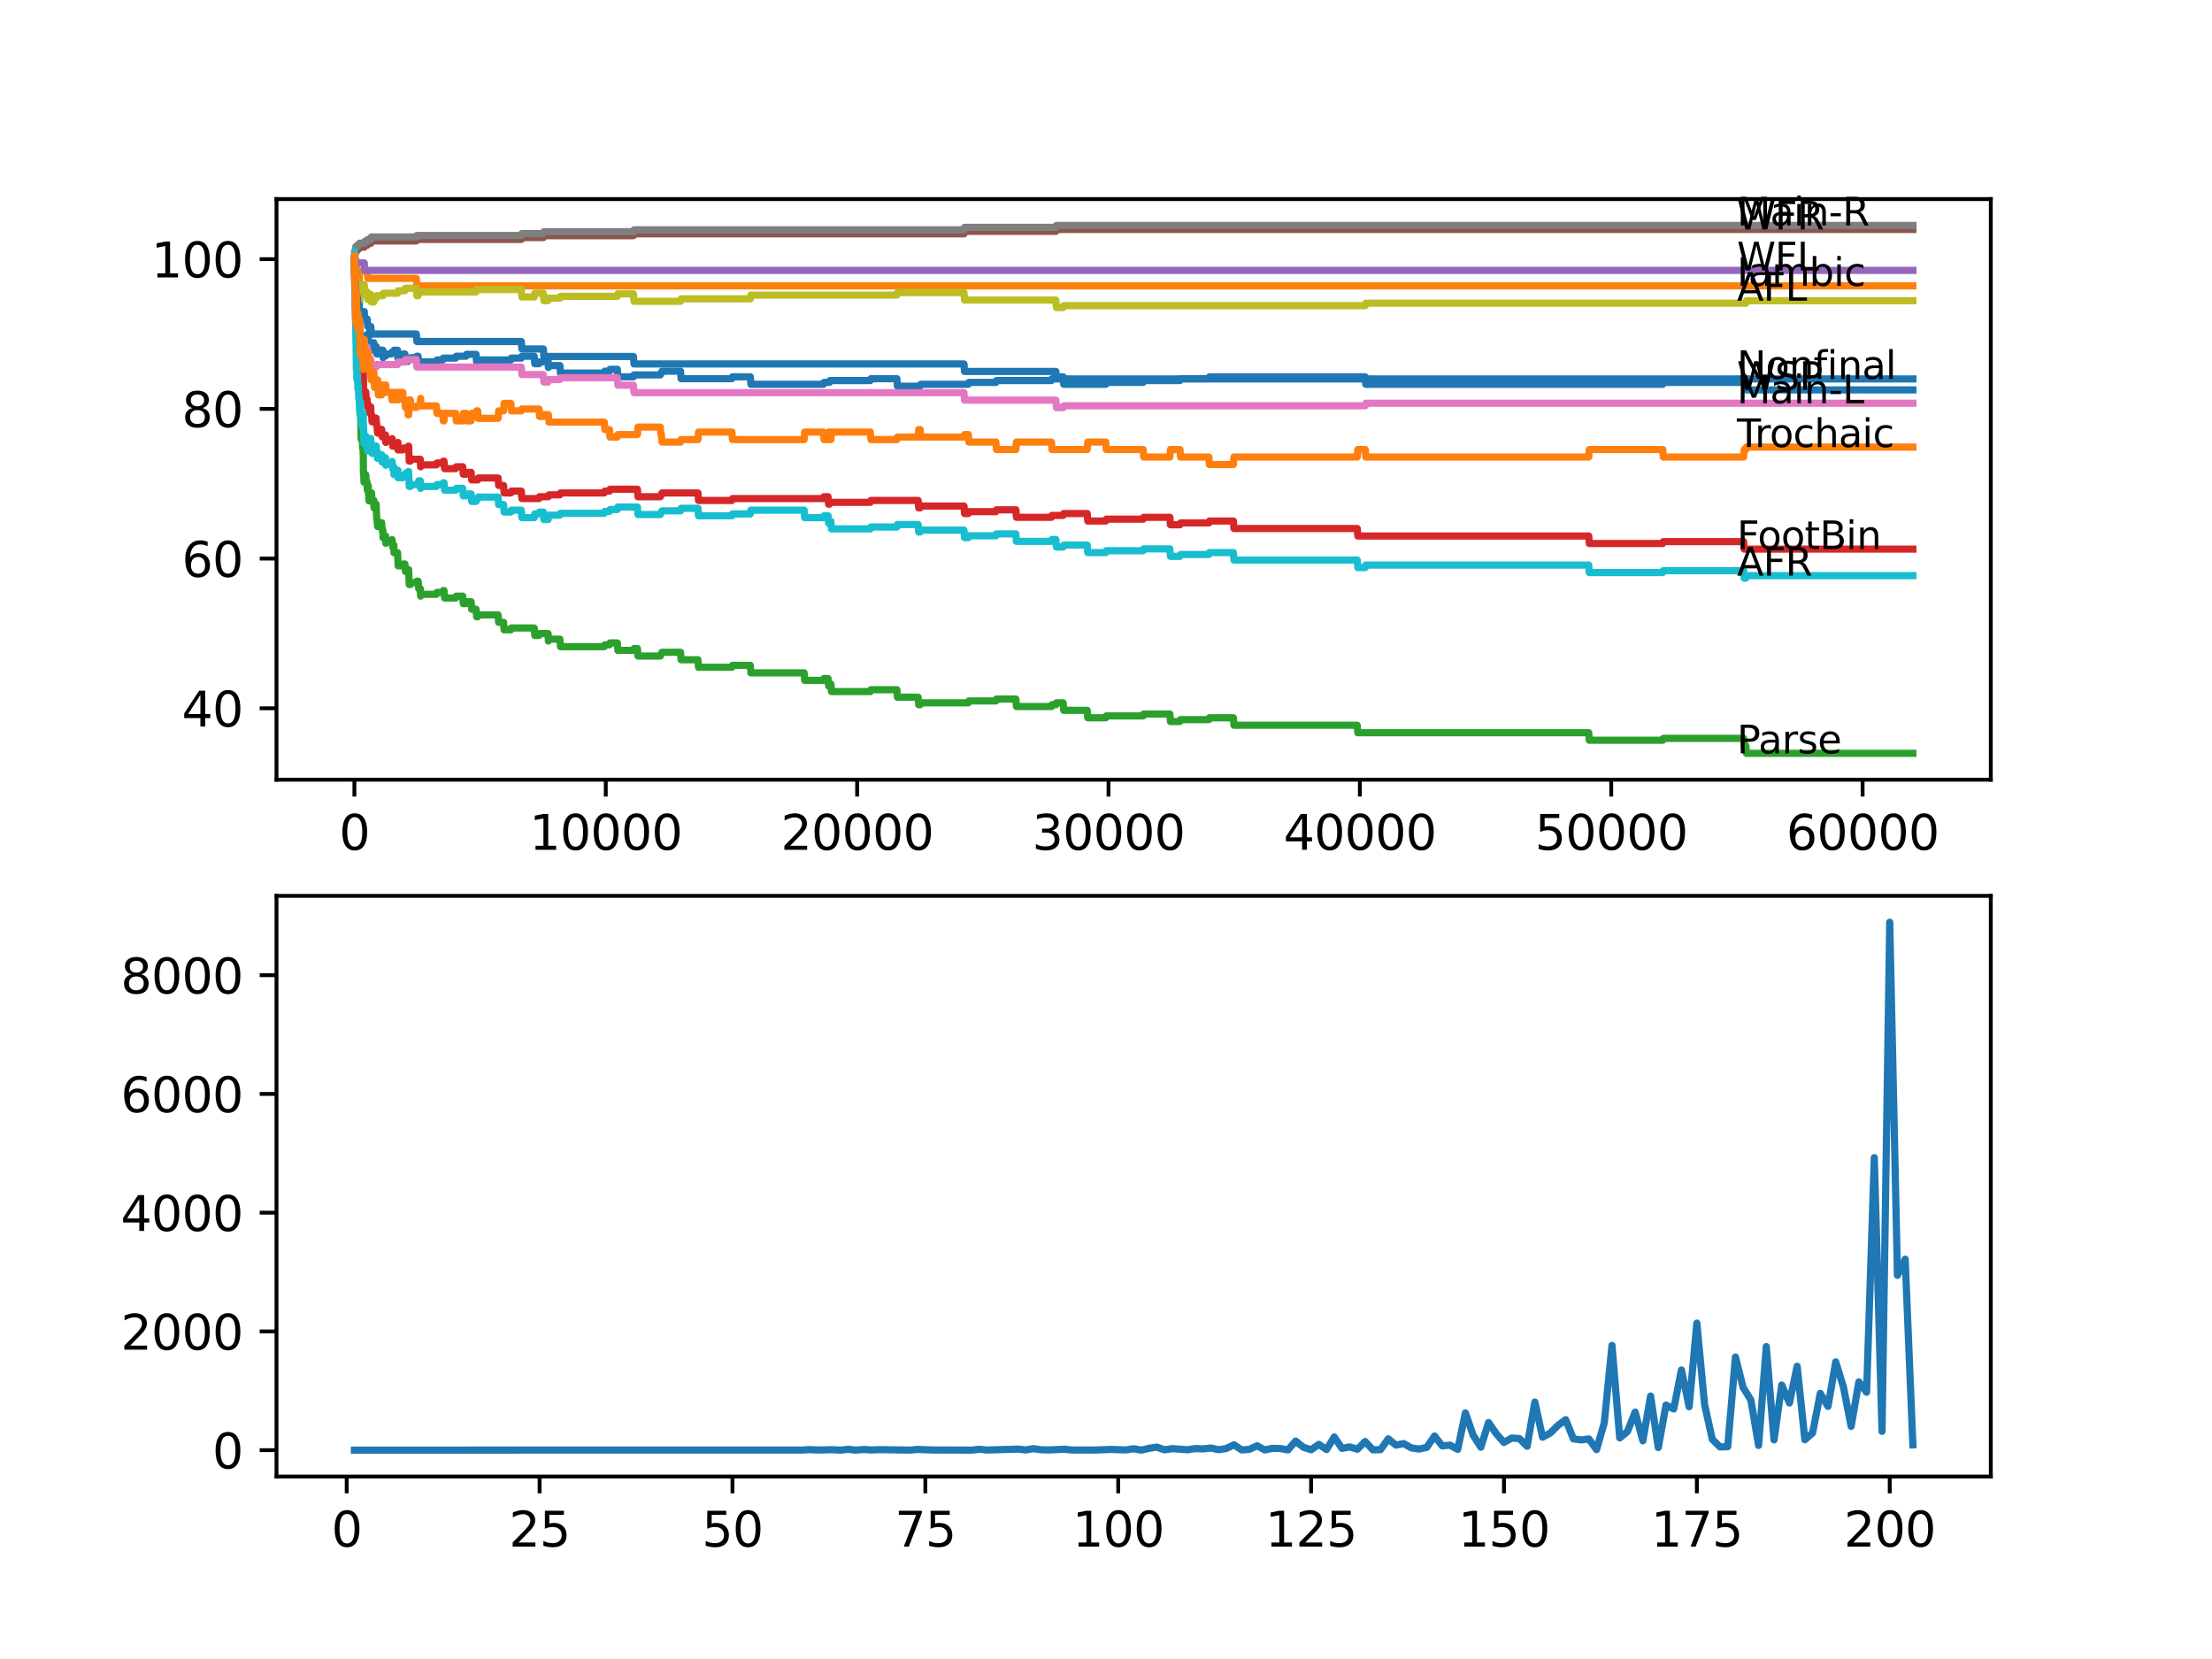 <?xml version="1.0" encoding="utf-8" standalone="no"?>
<!DOCTYPE svg PUBLIC "-//W3C//DTD SVG 1.1//EN"
  "http://www.w3.org/Graphics/SVG/1.1/DTD/svg11.dtd">
<svg xmlns:xlink="http://www.w3.org/1999/xlink" width="460.8pt" height="345.6pt" viewBox="0 0 460.8 345.6" xmlns="http://www.w3.org/2000/svg" version="1.1">
 <defs>
  <style type="text/css">*{stroke-linejoin: round; stroke-linecap: butt}</style>
 </defs>
 <g id="figure_1">
  <g id="patch_1">
   <path d="M 0 345.6 
L 460.8 345.6 
L 460.8 0 
L 0 0 
z
" style="fill: #ffffff"/>
  </g>
  <g id="axes_1">
   <g id="patch_2">
    <path d="M 57.6 162.432 
L 414.72 162.432 
L 414.72 41.472 
L 57.6 41.472 
z
" style="fill: #ffffff"/>
   </g>
   <g id="matplotlib.axis_1">
    <g id="xtick_1">
     <g id="line2d_1">
      <defs>
       <path id="m8de45ed4ed" d="M 0 0 
L 0 3.5 
" style="stroke: #000000; stroke-width: 0.8"/>
      </defs>
      <g>
       <use xlink:href="#m8de45ed4ed" x="73.827" y="162.432" style="stroke: #000000; stroke-width: 0.8"/>
      </g>
     </g>
     <g id="text_1">
      <!-- 0 -->
      <g transform="translate(70.646 177.03)scale(0.1 -0.1)">
       <defs>
        <path id="DejaVuSans-30" d="M 2034 4250 
Q 1547 4250 1301 3770 
Q 1056 3291 1056 2328 
Q 1056 1369 1301 889 
Q 1547 409 2034 409 
Q 2525 409 2770 889 
Q 3016 1369 3016 2328 
Q 3016 3291 2770 3770 
Q 2525 4250 2034 4250 
z
M 2034 4750 
Q 2819 4750 3233 4129 
Q 3647 3509 3647 2328 
Q 3647 1150 3233 529 
Q 2819 -91 2034 -91 
Q 1250 -91 836 529 
Q 422 1150 422 2328 
Q 422 3509 836 4129 
Q 1250 4750 2034 4750 
z
" transform="scale(0.016)"/>
       </defs>
       <use xlink:href="#DejaVuSans-30"/>
      </g>
     </g>
    </g>
    <g id="xtick_2">
     <g id="line2d_2">
      <g>
       <use xlink:href="#m8de45ed4ed" x="126.192" y="162.432" style="stroke: #000000; stroke-width: 0.8"/>
      </g>
     </g>
     <g id="text_2">
      <!-- 10000 -->
      <g transform="translate(110.286 177.03)scale(0.1 -0.1)">
       <defs>
        <path id="DejaVuSans-31" d="M 794 531 
L 1825 531 
L 1825 4091 
L 703 3866 
L 703 4441 
L 1819 4666 
L 2450 4666 
L 2450 531 
L 3481 531 
L 3481 0 
L 794 0 
L 794 531 
z
" transform="scale(0.016)"/>
       </defs>
       <use xlink:href="#DejaVuSans-31"/>
       <use xlink:href="#DejaVuSans-30" x="63.623"/>
       <use xlink:href="#DejaVuSans-30" x="127.246"/>
       <use xlink:href="#DejaVuSans-30" x="190.869"/>
       <use xlink:href="#DejaVuSans-30" x="254.492"/>
      </g>
     </g>
    </g>
    <g id="xtick_3">
     <g id="line2d_3">
      <g>
       <use xlink:href="#m8de45ed4ed" x="178.556" y="162.432" style="stroke: #000000; stroke-width: 0.8"/>
      </g>
     </g>
     <g id="text_3">
      <!-- 20000 -->
      <g transform="translate(162.65 177.03)scale(0.1 -0.1)">
       <defs>
        <path id="DejaVuSans-32" d="M 1228 531 
L 3431 531 
L 3431 0 
L 469 0 
L 469 531 
Q 828 903 1448 1529 
Q 2069 2156 2228 2338 
Q 2531 2678 2651 2914 
Q 2772 3150 2772 3378 
Q 2772 3750 2511 3984 
Q 2250 4219 1831 4219 
Q 1534 4219 1204 4116 
Q 875 4013 500 3803 
L 500 4441 
Q 881 4594 1212 4672 
Q 1544 4750 1819 4750 
Q 2544 4750 2975 4387 
Q 3406 4025 3406 3419 
Q 3406 3131 3298 2873 
Q 3191 2616 2906 2266 
Q 2828 2175 2409 1742 
Q 1991 1309 1228 531 
z
" transform="scale(0.016)"/>
       </defs>
       <use xlink:href="#DejaVuSans-32"/>
       <use xlink:href="#DejaVuSans-30" x="63.623"/>
       <use xlink:href="#DejaVuSans-30" x="127.246"/>
       <use xlink:href="#DejaVuSans-30" x="190.869"/>
       <use xlink:href="#DejaVuSans-30" x="254.492"/>
      </g>
     </g>
    </g>
    <g id="xtick_4">
     <g id="line2d_4">
      <g>
       <use xlink:href="#m8de45ed4ed" x="230.921" y="162.432" style="stroke: #000000; stroke-width: 0.8"/>
      </g>
     </g>
     <g id="text_4">
      <!-- 30000 -->
      <g transform="translate(215.015 177.03)scale(0.1 -0.1)">
       <defs>
        <path id="DejaVuSans-33" d="M 2597 2516 
Q 3050 2419 3304 2112 
Q 3559 1806 3559 1356 
Q 3559 666 3084 287 
Q 2609 -91 1734 -91 
Q 1441 -91 1130 -33 
Q 819 25 488 141 
L 488 750 
Q 750 597 1062 519 
Q 1375 441 1716 441 
Q 2309 441 2620 675 
Q 2931 909 2931 1356 
Q 2931 1769 2642 2001 
Q 2353 2234 1838 2234 
L 1294 2234 
L 1294 2753 
L 1863 2753 
Q 2328 2753 2575 2939 
Q 2822 3125 2822 3475 
Q 2822 3834 2567 4026 
Q 2313 4219 1838 4219 
Q 1578 4219 1281 4162 
Q 984 4106 628 3988 
L 628 4550 
Q 988 4650 1302 4700 
Q 1616 4750 1894 4750 
Q 2613 4750 3031 4423 
Q 3450 4097 3450 3541 
Q 3450 3153 3228 2886 
Q 3006 2619 2597 2516 
z
" transform="scale(0.016)"/>
       </defs>
       <use xlink:href="#DejaVuSans-33"/>
       <use xlink:href="#DejaVuSans-30" x="63.623"/>
       <use xlink:href="#DejaVuSans-30" x="127.246"/>
       <use xlink:href="#DejaVuSans-30" x="190.869"/>
       <use xlink:href="#DejaVuSans-30" x="254.492"/>
      </g>
     </g>
    </g>
    <g id="xtick_5">
     <g id="line2d_5">
      <g>
       <use xlink:href="#m8de45ed4ed" x="283.285" y="162.432" style="stroke: #000000; stroke-width: 0.8"/>
      </g>
     </g>
     <g id="text_5">
      <!-- 40000 -->
      <g transform="translate(267.379 177.03)scale(0.1 -0.1)">
       <defs>
        <path id="DejaVuSans-34" d="M 2419 4116 
L 825 1625 
L 2419 1625 
L 2419 4116 
z
M 2253 4666 
L 3047 4666 
L 3047 1625 
L 3713 1625 
L 3713 1100 
L 3047 1100 
L 3047 0 
L 2419 0 
L 2419 1100 
L 313 1100 
L 313 1709 
L 2253 4666 
z
" transform="scale(0.016)"/>
       </defs>
       <use xlink:href="#DejaVuSans-34"/>
       <use xlink:href="#DejaVuSans-30" x="63.623"/>
       <use xlink:href="#DejaVuSans-30" x="127.246"/>
       <use xlink:href="#DejaVuSans-30" x="190.869"/>
       <use xlink:href="#DejaVuSans-30" x="254.492"/>
      </g>
     </g>
    </g>
    <g id="xtick_6">
     <g id="line2d_6">
      <g>
       <use xlink:href="#m8de45ed4ed" x="335.65" y="162.432" style="stroke: #000000; stroke-width: 0.8"/>
      </g>
     </g>
     <g id="text_6">
      <!-- 50000 -->
      <g transform="translate(319.744 177.03)scale(0.1 -0.1)">
       <defs>
        <path id="DejaVuSans-35" d="M 691 4666 
L 3169 4666 
L 3169 4134 
L 1269 4134 
L 1269 2991 
Q 1406 3038 1543 3061 
Q 1681 3084 1819 3084 
Q 2600 3084 3056 2656 
Q 3513 2228 3513 1497 
Q 3513 744 3044 326 
Q 2575 -91 1722 -91 
Q 1428 -91 1123 -41 
Q 819 9 494 109 
L 494 744 
Q 775 591 1075 516 
Q 1375 441 1709 441 
Q 2250 441 2565 725 
Q 2881 1009 2881 1497 
Q 2881 1984 2565 2268 
Q 2250 2553 1709 2553 
Q 1456 2553 1204 2497 
Q 953 2441 691 2322 
L 691 4666 
z
" transform="scale(0.016)"/>
       </defs>
       <use xlink:href="#DejaVuSans-35"/>
       <use xlink:href="#DejaVuSans-30" x="63.623"/>
       <use xlink:href="#DejaVuSans-30" x="127.246"/>
       <use xlink:href="#DejaVuSans-30" x="190.869"/>
       <use xlink:href="#DejaVuSans-30" x="254.492"/>
      </g>
     </g>
    </g>
    <g id="xtick_7">
     <g id="line2d_7">
      <g>
       <use xlink:href="#m8de45ed4ed" x="388.014" y="162.432" style="stroke: #000000; stroke-width: 0.8"/>
      </g>
     </g>
     <g id="text_7">
      <!-- 60000 -->
      <g transform="translate(372.108 177.03)scale(0.1 -0.1)">
       <defs>
        <path id="DejaVuSans-36" d="M 2113 2584 
Q 1688 2584 1439 2293 
Q 1191 2003 1191 1497 
Q 1191 994 1439 701 
Q 1688 409 2113 409 
Q 2538 409 2786 701 
Q 3034 994 3034 1497 
Q 3034 2003 2786 2293 
Q 2538 2584 2113 2584 
z
M 3366 4563 
L 3366 3988 
Q 3128 4100 2886 4159 
Q 2644 4219 2406 4219 
Q 1781 4219 1451 3797 
Q 1122 3375 1075 2522 
Q 1259 2794 1537 2939 
Q 1816 3084 2150 3084 
Q 2853 3084 3261 2657 
Q 3669 2231 3669 1497 
Q 3669 778 3244 343 
Q 2819 -91 2113 -91 
Q 1303 -91 875 529 
Q 447 1150 447 2328 
Q 447 3434 972 4092 
Q 1497 4750 2381 4750 
Q 2619 4750 2861 4703 
Q 3103 4656 3366 4563 
z
" transform="scale(0.016)"/>
       </defs>
       <use xlink:href="#DejaVuSans-36"/>
       <use xlink:href="#DejaVuSans-30" x="63.623"/>
       <use xlink:href="#DejaVuSans-30" x="127.246"/>
       <use xlink:href="#DejaVuSans-30" x="190.869"/>
       <use xlink:href="#DejaVuSans-30" x="254.492"/>
      </g>
     </g>
    </g>
   </g>
   <g id="matplotlib.axis_2">
    <g id="ytick_1">
     <g id="line2d_8">
      <defs>
       <path id="mc0132601f6" d="M 0 0 
L -3.5 0 
" style="stroke: #000000; stroke-width: 0.8"/>
      </defs>
      <g>
       <use xlink:href="#mc0132601f6" x="57.6" y="147.551" style="stroke: #000000; stroke-width: 0.8"/>
      </g>
     </g>
     <g id="text_8">
      <!-- 40 -->
      <g transform="translate(37.875 151.351)scale(0.1 -0.1)">
       <use xlink:href="#DejaVuSans-34"/>
       <use xlink:href="#DejaVuSans-30" x="63.623"/>
      </g>
     </g>
    </g>
    <g id="ytick_2">
     <g id="line2d_9">
      <g>
       <use xlink:href="#mc0132601f6" x="57.6" y="116.363" style="stroke: #000000; stroke-width: 0.8"/>
      </g>
     </g>
     <g id="text_9">
      <!-- 60 -->
      <g transform="translate(37.875 120.163)scale(0.1 -0.1)">
       <use xlink:href="#DejaVuSans-36"/>
       <use xlink:href="#DejaVuSans-30" x="63.623"/>
      </g>
     </g>
    </g>
    <g id="ytick_3">
     <g id="line2d_10">
      <g>
       <use xlink:href="#mc0132601f6" x="57.6" y="85.175" style="stroke: #000000; stroke-width: 0.8"/>
      </g>
     </g>
     <g id="text_10">
      <!-- 80 -->
      <g transform="translate(37.875 88.975)scale(0.1 -0.1)">
       <defs>
        <path id="DejaVuSans-38" d="M 2034 2216 
Q 1584 2216 1326 1975 
Q 1069 1734 1069 1313 
Q 1069 891 1326 650 
Q 1584 409 2034 409 
Q 2484 409 2743 651 
Q 3003 894 3003 1313 
Q 3003 1734 2745 1975 
Q 2488 2216 2034 2216 
z
M 1403 2484 
Q 997 2584 770 2862 
Q 544 3141 544 3541 
Q 544 4100 942 4425 
Q 1341 4750 2034 4750 
Q 2731 4750 3128 4425 
Q 3525 4100 3525 3541 
Q 3525 3141 3298 2862 
Q 3072 2584 2669 2484 
Q 3125 2378 3379 2068 
Q 3634 1759 3634 1313 
Q 3634 634 3220 271 
Q 2806 -91 2034 -91 
Q 1263 -91 848 271 
Q 434 634 434 1313 
Q 434 1759 690 2068 
Q 947 2378 1403 2484 
z
M 1172 3481 
Q 1172 3119 1398 2916 
Q 1625 2713 2034 2713 
Q 2441 2713 2670 2916 
Q 2900 3119 2900 3481 
Q 2900 3844 2670 4047 
Q 2441 4250 2034 4250 
Q 1625 4250 1398 4047 
Q 1172 3844 1172 3481 
z
" transform="scale(0.016)"/>
       </defs>
       <use xlink:href="#DejaVuSans-38"/>
       <use xlink:href="#DejaVuSans-30" x="63.623"/>
      </g>
     </g>
    </g>
    <g id="ytick_4">
     <g id="line2d_11">
      <g>
       <use xlink:href="#mc0132601f6" x="57.6" y="53.987" style="stroke: #000000; stroke-width: 0.8"/>
      </g>
     </g>
     <g id="text_11">
      <!-- 100 -->
      <g transform="translate(31.512 57.787)scale(0.1 -0.1)">
       <use xlink:href="#DejaVuSans-31"/>
       <use xlink:href="#DejaVuSans-30" x="63.623"/>
       <use xlink:href="#DejaVuSans-30" x="127.246"/>
      </g>
     </g>
    </g>
   </g>
   <g id="line2d_12">
    <path d="M 73.833 53.987 
L 73.838 53.987 
L 73.843 53.598 
L 73.875 57.964 
L 73.906 56.015 
L 74 63.032 
L 74.037 61.94 
L 74.042 61.94 
L 74.168 67.528 
L 74.241 67.528 
L 74.325 66.359 
L 74.33 67.918 
L 74.351 67.606 
L 74.356 67.606 
L 74.466 66.905 
L 74.571 68.464 
L 74.576 68.074 
L 74.697 67.294 
L 74.739 67.294 
L 74.859 66.593 
L 74.927 66.593 
L 75.027 70.621 
L 75.048 69.841 
L 75.11 69.841 
L 75.168 71.401 
L 75.22 71.011 
L 75.288 71.011 
L 75.409 70.231 
L 75.482 70.231 
L 75.503 69.841 
L 75.508 71.401 
L 75.582 71.011 
L 75.65 71.011 
L 75.665 72.57 
L 75.76 72.18 
L 75.833 72.18 
L 75.959 71.011 
L 76.022 71.011 
L 76.142 70.231 
L 76.498 70.231 
L 76.613 69.841 
L 76.634 69.841 
L 76.723 69.452 
L 76.728 71.011 
L 76.76 71.011 
L 76.875 72.57 
L 76.901 72.57 
L 77.022 71.791 
L 77.205 71.791 
L 77.32 71.401 
L 77.87 71.401 
L 77.891 72.96 
L 77.98 72.18 
L 78.373 72.18 
L 78.488 73.74 
L 78.682 73.74 
L 78.802 72.96 
L 79.76 72.96 
L 79.797 74.52 
L 79.87 74.13 
L 80.368 74.13 
L 80.483 73.74 
L 81.53 73.74 
L 81.646 73.35 
L 81.975 73.35 
L 82.091 72.96 
L 82.824 72.96 
L 82.855 74.52 
L 82.934 74.13 
L 83.902 74.13 
L 84.018 73.74 
L 84.348 73.74 
L 84.463 75.299 
L 84.929 75.299 
L 85.044 74.909 
L 85.479 74.909 
L 85.594 74.52 
L 86.73 74.52 
L 86.845 74.208 
L 87.107 74.208 
L 87.222 75.767 
L 87.62 75.767 
L 87.735 75.377 
L 90.909 75.377 
L 91.024 74.987 
L 92.234 74.987 
L 92.349 74.598 
L 94.936 74.598 
L 95.051 74.208 
L 97.072 74.208 
L 97.187 73.818 
L 99.167 73.818 
L 99.282 75.377 
L 99.512 75.377 
L 99.627 74.987 
L 106.414 74.987 
L 106.529 74.598 
L 108.598 74.598 
L 108.713 74.208 
L 111.289 74.208 
L 111.404 75.767 
L 112.284 75.767 
L 112.399 75.377 
L 113.19 75.377 
L 113.305 74.987 
L 114.18 74.987 
L 114.232 76.547 
L 114.29 76.157 
L 116.641 76.157 
L 116.756 77.716 
L 125.878 77.716 
L 125.993 77.326 
L 126.962 77.326 
L 127.077 76.937 
L 128.601 76.937 
L 128.716 78.496 
L 131.957 78.496 
L 132.073 78.106 
L 137.555 78.106 
L 137.67 77.716 
L 137.785 77.716 
L 137.901 77.326 
L 141.765 77.326 
L 141.88 78.886 
L 152.474 78.886 
L 152.589 78.496 
L 156.307 78.496 
L 156.422 80.055 
L 171.54 80.055 
L 171.655 79.666 
L 172.786 79.666 
L 172.901 79.276 
L 181.311 79.276 
L 181.426 78.886 
L 186.835 78.886 
L 186.95 80.445 
L 191.684 80.445 
L 191.799 80.055 
L 201.722 80.055 
L 201.838 79.666 
L 207.467 79.666 
L 207.582 79.276 
L 219.034 79.276 
L 219.149 78.886 
L 219.956 78.886 
L 220.071 78.496 
L 221.474 78.496 
L 221.59 80.055 
L 230.35 80.055 
L 230.465 79.666 
L 238.137 79.666 
L 238.252 79.276 
L 245.808 79.276 
L 245.923 78.886 
L 251.83 78.886 
L 251.945 78.496 
L 284.401 78.496 
L 284.516 80.055 
L 346.385 80.055 
L 346.5 79.666 
L 363.702 79.666 
L 363.817 81.225 
L 398.487 81.225 
L 398.487 81.225 
" clip-path="url(#p915f9688a8)" style="fill: none; stroke: #1f77b4; stroke-width: 1.5; stroke-linecap: square"/>
   </g>
   <g id="line2d_13">
    <path d="M 73.833 53.987 
L 73.854 53.987 
L 73.979 61.732 
L 73.985 60.173 
L 73.995 60.173 
L 74 58.614 
L 74.063 61.732 
L 74.105 60.173 
L 74.115 60.173 
L 74.136 63.292 
L 74.22 60.953 
L 74.335 58.614 
L 74.341 58.614 
L 74.414 57.99 
L 74.419 59.549 
L 74.435 59.549 
L 74.466 59.549 
L 74.582 57.99 
L 74.786 57.99 
L 74.833 59.549 
L 74.864 56.431 
L 74.89 56.431 
L 76.498 56.431 
L 76.613 57.99 
L 86.73 57.99 
L 86.845 59.549 
L 398.487 59.549 
L 398.487 59.549 
" clip-path="url(#p915f9688a8)" style="fill: none; stroke: #ff7f0e; stroke-width: 1.5; stroke-linecap: square"/>
   </g>
   <g id="line2d_14">
    <path d="M 73.833 53.987 
L 73.838 53.987 
L 73.843 53.598 
L 73.875 57.132 
L 73.901 55.963 
L 74 63.63 
L 74.032 63.318 
L 74.042 63.318 
L 74.126 67.606 
L 74.163 67.346 
L 74.178 67.346 
L 74.283 72.025 
L 74.299 71.635 
L 74.32 71.635 
L 74.341 76.313 
L 74.44 74.909 
L 74.482 74.909 
L 74.571 78.028 
L 74.597 77.249 
L 74.65 77.249 
L 74.739 79.977 
L 74.765 79.588 
L 74.786 79.588 
L 74.812 79.276 
L 74.817 80.835 
L 74.854 80.835 
L 74.953 83.954 
L 74.969 83.564 
L 74.98 83.564 
L 75.027 86.423 
L 75.095 85.643 
L 75.11 85.643 
L 75.236 91.491 
L 75.288 91.491 
L 75.409 90.711 
L 75.446 90.711 
L 75.561 93.44 
L 75.566 93.44 
L 75.65 93.05 
L 75.655 94.61 
L 75.66 94.61 
L 75.665 94.61 
L 75.671 94.22 
L 75.713 98.898 
L 75.718 98.898 
L 75.765 98.898 
L 75.833 100.458 
L 75.875 100.068 
L 75.896 100.068 
L 76.011 99.678 
L 76.022 99.678 
L 76.142 98.898 
L 76.194 98.898 
L 76.31 100.458 
L 76.467 100.458 
L 76.498 102.017 
L 76.577 101.627 
L 76.634 101.627 
L 76.723 101.237 
L 76.728 102.797 
L 76.76 102.797 
L 76.875 104.356 
L 76.901 104.356 
L 77.022 103.576 
L 77.205 103.576 
L 77.325 102.667 
L 77.394 102.667 
L 77.509 104.226 
L 77.87 104.226 
L 77.891 105.786 
L 77.98 105.006 
L 78.352 105.006 
L 78.472 108.125 
L 78.535 108.125 
L 78.65 109.684 
L 78.682 109.684 
L 78.802 108.904 
L 79.504 108.904 
L 79.619 110.464 
L 79.76 110.464 
L 79.797 112.023 
L 79.87 111.633 
L 80.31 111.633 
L 80.368 113.193 
L 80.42 112.803 
L 81.53 112.803 
L 81.646 112.413 
L 81.687 112.413 
L 81.803 113.972 
L 81.975 113.972 
L 82.059 113.583 
L 82.064 115.142 
L 82.07 115.142 
L 82.824 115.142 
L 82.939 117.871 
L 83.902 117.871 
L 84.018 117.481 
L 84.348 117.481 
L 84.463 119.04 
L 84.929 119.04 
L 85.044 118.651 
L 85.128 118.651 
L 85.248 121.769 
L 85.479 121.769 
L 85.594 121.38 
L 86.73 121.38 
L 86.845 121.068 
L 87.107 121.068 
L 87.222 122.627 
L 87.552 122.627 
L 87.62 124.186 
L 87.662 123.797 
L 90.909 123.797 
L 91.024 123.407 
L 92.234 123.407 
L 92.349 123.017 
L 92.495 123.017 
L 92.611 124.576 
L 94.936 124.576 
L 95.051 124.186 
L 96.391 124.186 
L 96.507 125.746 
L 97.072 125.746 
L 97.187 125.356 
L 98.146 125.356 
L 98.261 126.915 
L 99.167 126.915 
L 99.282 128.475 
L 99.512 128.475 
L 99.627 128.085 
L 103.759 128.085 
L 103.874 129.644 
L 104.901 129.644 
L 105.016 131.204 
L 106.414 131.204 
L 106.529 130.814 
L 111.289 130.814 
L 111.404 132.373 
L 112.284 132.373 
L 112.399 131.983 
L 114.18 131.983 
L 114.232 133.543 
L 114.29 133.153 
L 116.641 133.153 
L 116.756 134.712 
L 125.878 134.712 
L 125.993 134.323 
L 126.962 134.323 
L 127.077 133.933 
L 128.601 133.933 
L 128.716 135.492 
L 131.957 135.492 
L 132.073 135.102 
L 132.785 135.102 
L 132.9 136.662 
L 137.555 136.662 
L 137.67 136.272 
L 137.785 136.272 
L 137.901 135.882 
L 141.765 135.882 
L 141.88 137.441 
L 145.399 137.441 
L 145.514 139.001 
L 152.474 139.001 
L 152.589 138.611 
L 156.307 138.611 
L 156.422 140.17 
L 167.513 140.17 
L 167.628 141.73 
L 171.54 141.73 
L 171.655 141.34 
L 172.498 141.34 
L 172.613 142.899 
L 172.786 142.899 
L 172.901 142.509 
L 173.095 142.509 
L 173.21 144.069 
L 181.311 144.069 
L 181.426 143.679 
L 186.835 143.679 
L 186.95 145.238 
L 191.265 145.238 
L 191.381 146.798 
L 191.684 146.798 
L 191.799 146.408 
L 201.722 146.408 
L 201.838 146.018 
L 207.467 146.018 
L 207.582 145.628 
L 211.63 145.628 
L 211.745 147.188 
L 219.034 147.188 
L 219.149 146.798 
L 219.956 146.798 
L 220.071 146.408 
L 221.474 146.408 
L 221.59 147.967 
L 226.486 147.967 
L 226.601 149.527 
L 230.35 149.527 
L 230.465 149.137 
L 238.137 149.137 
L 238.252 148.747 
L 243.703 148.747 
L 243.818 150.306 
L 245.808 150.306 
L 245.923 149.917 
L 251.83 149.917 
L 251.945 149.527 
L 256.941 149.527 
L 257.056 151.086 
L 282.741 151.086 
L 282.856 152.645 
L 330.963 152.645 
L 331.078 154.205 
L 346.385 154.205 
L 346.5 153.815 
L 363.23 153.815 
L 363.345 155.374 
L 363.702 155.374 
L 363.817 156.934 
L 398.487 156.934 
L 398.487 156.934 
" clip-path="url(#p915f9688a8)" style="fill: none; stroke: #2ca02c; stroke-width: 1.5; stroke-linecap: square"/>
   </g>
   <g id="line2d_15">
    <path d="M 73.833 53.987 
L 73.843 53.987 
L 73.964 57.054 
L 74.079 56.664 
L 74.215 64.202 
L 74.283 64.202 
L 74.32 63.812 
L 74.335 66.93 
L 74.362 66.307 
L 74.403 66.307 
L 74.482 65.917 
L 74.487 67.476 
L 74.498 67.476 
L 74.529 67.476 
L 74.571 69.036 
L 74.639 68.256 
L 74.65 68.256 
L 74.739 70.985 
L 74.765 70.595 
L 74.812 70.595 
L 74.927 73.714 
L 74.98 72.544 
L 74.985 74.104 
L 75.042 73.064 
L 75.126 73.064 
L 75.247 77.352 
L 75.288 77.352 
L 75.409 76.573 
L 75.446 76.573 
L 75.482 78.132 
L 75.556 77.742 
L 75.566 77.742 
L 75.671 76.963 
L 75.802 83.2 
L 75.833 83.2 
L 75.953 82.421 
L 76.022 82.421 
L 76.142 81.641 
L 76.194 81.641 
L 76.31 83.2 
L 76.467 83.2 
L 76.582 84.76 
L 76.634 84.76 
L 76.749 84.37 
L 76.76 84.37 
L 76.875 85.929 
L 76.901 85.929 
L 77.022 85.149 
L 77.205 85.149 
L 77.247 84.76 
L 77.252 86.319 
L 77.299 86.319 
L 77.394 86.319 
L 77.509 87.878 
L 77.891 87.878 
L 78.011 87.099 
L 78.352 87.099 
L 78.467 88.658 
L 78.535 88.658 
L 78.65 90.218 
L 78.682 90.218 
L 78.802 89.438 
L 79.504 89.438 
L 79.619 90.997 
L 79.797 90.997 
L 79.912 90.607 
L 80.31 90.607 
L 80.368 92.167 
L 80.42 91.777 
L 81.53 91.777 
L 81.646 91.387 
L 81.687 91.387 
L 81.803 92.946 
L 81.975 92.946 
L 82.091 92.557 
L 82.855 92.557 
L 82.902 92.167 
L 82.907 93.726 
L 82.949 93.726 
L 83.902 93.726 
L 84.018 93.336 
L 84.929 93.336 
L 85.044 92.946 
L 85.128 92.946 
L 85.248 96.065 
L 85.479 96.065 
L 85.594 95.675 
L 87.552 95.675 
L 87.62 97.235 
L 87.662 96.845 
L 90.909 96.845 
L 91.024 96.455 
L 92.234 96.455 
L 92.349 96.065 
L 92.495 96.065 
L 92.611 97.625 
L 94.936 97.625 
L 95.051 97.235 
L 96.391 97.235 
L 96.507 98.794 
L 97.072 98.794 
L 97.187 98.404 
L 98.146 98.404 
L 98.261 99.964 
L 99.512 99.964 
L 99.627 99.574 
L 103.759 99.574 
L 103.874 101.133 
L 104.901 101.133 
L 105.016 102.693 
L 106.414 102.693 
L 106.529 102.303 
L 108.598 102.303 
L 108.713 103.862 
L 112.284 103.862 
L 112.399 103.472 
L 114.232 103.472 
L 114.347 103.083 
L 116.641 103.083 
L 116.756 102.693 
L 125.878 102.693 
L 125.993 102.303 
L 126.962 102.303 
L 127.077 101.913 
L 132.785 101.913 
L 132.9 103.472 
L 137.555 103.472 
L 137.67 103.083 
L 137.785 103.083 
L 137.901 102.693 
L 145.399 102.693 
L 145.514 104.252 
L 152.474 104.252 
L 152.589 103.862 
L 171.54 103.862 
L 171.655 103.472 
L 172.498 103.472 
L 172.613 105.032 
L 172.786 105.032 
L 172.901 104.642 
L 181.311 104.642 
L 181.426 104.252 
L 191.265 104.252 
L 191.381 105.812 
L 191.684 105.812 
L 191.799 105.422 
L 200.817 105.422 
L 200.932 106.981 
L 201.722 106.981 
L 201.838 106.591 
L 207.467 106.591 
L 207.582 106.201 
L 211.63 106.201 
L 211.745 107.761 
L 219.034 107.761 
L 219.149 107.371 
L 221.474 107.371 
L 221.59 106.981 
L 226.486 106.981 
L 226.601 108.54 
L 230.35 108.54 
L 230.465 108.151 
L 238.137 108.151 
L 238.252 107.761 
L 243.703 107.761 
L 243.818 109.32 
L 245.808 109.32 
L 245.923 108.93 
L 251.83 108.93 
L 251.945 108.54 
L 256.941 108.54 
L 257.056 110.1 
L 282.741 110.1 
L 282.856 111.659 
L 330.963 111.659 
L 331.078 113.219 
L 346.385 113.219 
L 346.5 112.829 
L 363.23 112.829 
L 363.345 114.388 
L 398.487 114.388 
L 398.487 114.388 
" clip-path="url(#p915f9688a8)" style="fill: none; stroke: #d62728; stroke-width: 1.5; stroke-linecap: square"/>
   </g>
   <g id="line2d_16">
    <path d="M 73.833 53.987 
L 73.843 53.987 
L 73.859 57.106 
L 73.958 55.677 
L 74.079 53.987 
L 74.11 55.547 
L 74.189 54.767 
L 75.875 54.767 
L 75.99 56.327 
L 398.487 56.327 
L 398.487 56.327 
" clip-path="url(#p915f9688a8)" style="fill: none; stroke: #9467bd; stroke-width: 1.5; stroke-linecap: square"/>
   </g>
   <g id="line2d_17">
    <path d="M 73.833 53.987 
L 73.838 53.987 
L 73.958 53.026 
L 74 53.026 
L 74.121 52.194 
L 74.414 52.194 
L 74.529 51.804 
L 74.786 51.804 
L 74.901 51.492 
L 75.875 51.492 
L 75.99 51.103 
L 76.498 51.103 
L 76.613 50.713 
L 77.247 50.713 
L 77.362 50.193 
L 86.73 50.193 
L 86.845 49.881 
L 108.598 49.881 
L 108.713 49.491 
L 113.19 49.491 
L 113.305 49.101 
L 131.957 49.101 
L 132.073 48.712 
L 200.817 48.712 
L 200.932 48.192 
L 219.956 48.192 
L 220.071 47.802 
L 398.487 47.802 
L 398.487 47.802 
" clip-path="url(#p915f9688a8)" style="fill: none; stroke: #8c564b; stroke-width: 1.5; stroke-linecap: square"/>
   </g>
   <g id="line2d_18">
    <path d="M 73.833 53.987 
L 73.838 53.987 
L 73.979 64.383 
L 73.985 64.383 
L 74 63.864 
L 74.063 66.593 
L 74.068 66.593 
L 74.074 66.593 
L 74.079 65.813 
L 74.115 68.932 
L 74.178 67.112 
L 74.414 67.112 
L 74.529 68.672 
L 74.786 68.672 
L 74.906 71.791 
L 74.927 71.791 
L 75.048 70.751 
L 75.875 70.751 
L 75.99 72.31 
L 76.498 72.31 
L 76.613 73.87 
L 76.723 73.87 
L 76.76 73.35 
L 76.765 74.909 
L 76.823 74.909 
L 77.247 74.909 
L 77.362 76.469 
L 78.373 76.469 
L 78.488 75.949 
L 82.824 75.949 
L 82.939 75.429 
L 84.348 75.429 
L 84.463 74.909 
L 86.73 74.909 
L 86.845 76.469 
L 108.598 76.469 
L 108.713 78.028 
L 113.19 78.028 
L 113.305 79.588 
L 114.18 79.588 
L 114.295 79.068 
L 116.641 79.068 
L 116.756 78.678 
L 128.601 78.678 
L 128.716 80.237 
L 131.957 80.237 
L 132.073 81.797 
L 200.817 81.797 
L 200.932 83.356 
L 219.956 83.356 
L 220.071 84.916 
L 221.474 84.916 
L 221.59 84.526 
L 284.401 84.526 
L 284.516 84.006 
L 398.487 84.006 
L 398.487 84.006 
" clip-path="url(#p915f9688a8)" style="fill: none; stroke: #e377c2; stroke-width: 1.5; stroke-linecap: square"/>
   </g>
   <g id="line2d_19">
    <path d="M 73.833 53.987 
L 73.838 53.987 
L 73.969 52.194 
L 74 52.194 
L 74.121 51.362 
L 74.414 51.362 
L 74.529 50.973 
L 74.786 50.973 
L 74.901 50.661 
L 75.875 50.661 
L 75.99 50.271 
L 76.498 50.271 
L 76.613 49.881 
L 77.247 49.881 
L 77.362 49.361 
L 86.73 49.361 
L 86.845 49.049 
L 108.598 49.049 
L 108.713 48.66 
L 113.19 48.66 
L 113.305 48.27 
L 131.957 48.27 
L 132.073 47.88 
L 200.817 47.88 
L 200.932 47.36 
L 219.956 47.36 
L 220.071 46.97 
L 398.487 46.97 
L 398.487 46.97 
" clip-path="url(#p915f9688a8)" style="fill: none; stroke: #7f7f7f; stroke-width: 1.5; stroke-linecap: square"/>
   </g>
   <g id="line2d_20">
    <path d="M 73.833 53.987 
L 73.838 53.987 
L 73.906 57.314 
L 73.953 55.755 
L 73.958 55.755 
L 74.074 58.744 
L 74.079 57.964 
L 74.115 61.083 
L 74.178 59.263 
L 74.325 59.263 
L 74.414 58.484 
L 74.419 60.043 
L 74.43 60.043 
L 74.786 60.043 
L 74.906 63.162 
L 74.927 63.162 
L 75.058 61.603 
L 75.11 61.603 
L 75.226 60.823 
L 75.503 60.823 
L 75.618 60.043 
L 75.65 60.043 
L 75.765 59.263 
L 75.875 59.263 
L 75.99 60.823 
L 76.498 60.823 
L 76.613 62.382 
L 76.723 62.382 
L 76.844 61.343 
L 77.247 61.343 
L 77.362 62.902 
L 77.87 62.902 
L 77.985 62.122 
L 78.373 62.122 
L 78.488 61.603 
L 79.76 61.603 
L 79.876 61.083 
L 82.824 61.083 
L 82.939 60.563 
L 84.348 60.563 
L 84.463 60.043 
L 86.73 60.043 
L 86.845 61.603 
L 87.107 61.603 
L 87.222 60.823 
L 99.167 60.823 
L 99.282 60.303 
L 108.598 60.303 
L 108.713 61.862 
L 111.289 61.862 
L 111.404 61.083 
L 113.19 61.083 
L 113.305 62.642 
L 114.18 62.642 
L 114.295 62.122 
L 116.641 62.122 
L 116.756 61.732 
L 128.601 61.732 
L 128.716 61.213 
L 131.957 61.213 
L 132.073 62.772 
L 141.765 62.772 
L 141.88 62.252 
L 156.307 62.252 
L 156.422 61.473 
L 186.835 61.473 
L 186.95 60.953 
L 200.817 60.953 
L 200.932 62.512 
L 219.956 62.512 
L 220.071 64.072 
L 221.474 64.072 
L 221.59 63.682 
L 284.401 63.682 
L 284.516 63.162 
L 363.702 63.162 
L 363.817 62.642 
L 398.487 62.642 
L 398.487 62.642 
" clip-path="url(#p915f9688a8)" style="fill: none; stroke: #bcbd22; stroke-width: 1.5; stroke-linecap: square"/>
   </g>
   <g id="line2d_21">
    <path d="M 73.833 53.987 
L 73.843 53.987 
L 73.859 52.376 
L 73.906 59.393 
L 73.917 58.874 
L 73.932 58.874 
L 73.948 57.834 
L 73.979 63.682 
L 74.011 62.07 
L 74.042 62.07 
L 74.058 61.681 
L 74.079 64.799 
L 74.095 64.799 
L 74.246 77.015 
L 74.283 77.015 
L 74.32 76.625 
L 74.335 78.964 
L 74.372 78.34 
L 74.403 78.34 
L 74.482 77.95 
L 74.487 79.51 
L 74.498 79.51 
L 74.529 79.51 
L 74.571 81.069 
L 74.639 80.289 
L 74.65 80.289 
L 74.739 83.018 
L 74.765 82.628 
L 74.812 82.628 
L 74.927 85.747 
L 74.985 86.137 
L 75.053 84.578 
L 75.11 84.578 
L 75.126 83.798 
L 75.163 86.917 
L 75.194 86.527 
L 75.288 88.086 
L 75.304 87.696 
L 75.309 87.696 
L 75.425 87.307 
L 75.446 87.307 
L 75.482 88.866 
L 75.556 87.696 
L 75.566 87.696 
L 75.671 86.137 
L 75.676 87.696 
L 75.697 87.696 
L 75.823 92.375 
L 75.833 92.375 
L 75.953 91.595 
L 76.022 91.595 
L 76.142 90.815 
L 76.194 90.815 
L 76.31 92.375 
L 76.467 92.375 
L 76.582 93.934 
L 76.634 93.934 
L 76.755 93.024 
L 76.76 93.024 
L 76.875 92.505 
L 76.901 92.505 
L 77.022 91.725 
L 77.205 91.725 
L 77.247 91.335 
L 77.252 92.894 
L 77.299 92.894 
L 77.394 92.894 
L 77.509 94.454 
L 77.87 94.454 
L 77.99 92.894 
L 78.352 92.894 
L 78.373 94.454 
L 78.462 93.934 
L 78.535 93.934 
L 78.65 95.493 
L 78.682 95.493 
L 78.802 94.714 
L 79.504 94.714 
L 79.619 96.273 
L 79.76 96.273 
L 79.876 95.364 
L 80.31 95.364 
L 80.368 96.923 
L 80.42 96.533 
L 81.53 96.533 
L 81.646 96.143 
L 81.687 96.143 
L 81.803 97.703 
L 81.975 97.703 
L 82.059 97.313 
L 82.064 98.872 
L 82.07 98.872 
L 82.824 98.872 
L 82.902 97.963 
L 82.907 99.522 
L 82.923 99.522 
L 83.902 99.522 
L 84.018 99.132 
L 84.348 99.132 
L 84.463 98.612 
L 84.929 98.612 
L 85.044 98.222 
L 85.128 98.222 
L 85.248 101.341 
L 85.479 101.341 
L 85.594 100.951 
L 87.107 100.951 
L 87.222 100.172 
L 87.552 100.172 
L 87.62 101.731 
L 87.662 101.341 
L 90.909 101.341 
L 91.024 100.951 
L 92.234 100.951 
L 92.349 100.562 
L 92.495 100.562 
L 92.611 102.121 
L 94.936 102.121 
L 95.051 101.731 
L 96.391 101.731 
L 96.507 103.29 
L 97.072 103.29 
L 97.187 102.901 
L 98.146 102.901 
L 98.261 104.46 
L 99.167 104.46 
L 99.282 103.94 
L 99.512 103.94 
L 99.627 103.55 
L 103.759 103.55 
L 103.874 105.11 
L 104.901 105.11 
L 105.016 106.669 
L 106.414 106.669 
L 106.529 106.279 
L 108.598 106.279 
L 108.713 107.839 
L 111.289 107.839 
L 111.404 107.059 
L 112.284 107.059 
L 112.399 106.669 
L 113.19 106.669 
L 113.305 108.229 
L 114.18 108.229 
L 114.295 107.319 
L 116.641 107.319 
L 116.756 106.929 
L 125.878 106.929 
L 125.993 106.539 
L 126.962 106.539 
L 127.077 106.149 
L 128.601 106.149 
L 128.716 105.63 
L 132.785 105.63 
L 132.9 107.189 
L 137.555 107.189 
L 137.67 106.799 
L 137.785 106.799 
L 137.901 106.409 
L 141.765 106.409 
L 141.88 105.889 
L 145.399 105.889 
L 145.514 107.449 
L 152.474 107.449 
L 152.589 107.059 
L 156.307 107.059 
L 156.422 106.279 
L 167.513 106.279 
L 167.628 107.839 
L 171.54 107.839 
L 171.655 107.449 
L 172.498 107.449 
L 172.613 109.008 
L 172.786 109.008 
L 172.901 108.618 
L 173.095 108.618 
L 173.21 110.178 
L 181.311 110.178 
L 181.426 109.788 
L 186.835 109.788 
L 186.95 109.268 
L 191.265 109.268 
L 191.381 110.828 
L 191.684 110.828 
L 191.799 110.438 
L 200.817 110.438 
L 200.932 111.997 
L 201.722 111.997 
L 201.838 111.607 
L 207.467 111.607 
L 207.582 111.217 
L 211.63 111.217 
L 211.745 112.777 
L 219.034 112.777 
L 219.149 112.387 
L 219.956 112.387 
L 220.071 113.946 
L 221.474 113.946 
L 221.59 113.557 
L 226.486 113.557 
L 226.601 115.116 
L 230.35 115.116 
L 230.465 114.726 
L 238.137 114.726 
L 238.252 114.336 
L 243.703 114.336 
L 243.818 115.896 
L 245.808 115.896 
L 245.923 115.506 
L 251.83 115.506 
L 251.945 115.116 
L 256.941 115.116 
L 257.056 116.675 
L 282.741 116.675 
L 282.856 118.235 
L 284.401 118.235 
L 284.516 117.715 
L 330.963 117.715 
L 331.078 119.274 
L 346.385 119.274 
L 346.5 118.884 
L 363.23 118.884 
L 363.345 120.444 
L 363.702 120.444 
L 363.817 119.924 
L 398.487 119.924 
L 398.487 119.924 
" clip-path="url(#p915f9688a8)" style="fill: none; stroke: #17becf; stroke-width: 1.5; stroke-linecap: square"/>
   </g>
   <g id="line2d_22">
    <path d="M 73.833 53.987 
L 73.838 53.987 
L 73.964 58.666 
L 74 58.666 
L 74.121 61.784 
L 74.414 61.784 
L 74.529 63.344 
L 74.786 63.344 
L 74.901 64.903 
L 75.875 64.903 
L 75.99 66.463 
L 76.498 66.463 
L 76.613 68.022 
L 77.247 68.022 
L 77.362 69.581 
L 86.73 69.581 
L 86.845 71.141 
L 108.598 71.141 
L 108.713 72.7 
L 113.19 72.7 
L 113.305 74.26 
L 131.957 74.26 
L 132.073 75.819 
L 200.817 75.819 
L 200.932 77.378 
L 219.956 77.378 
L 220.071 78.938 
L 398.487 78.938 
L 398.487 78.938 
" clip-path="url(#p915f9688a8)" style="fill: none; stroke: #1f77b4; stroke-width: 1.5; stroke-linecap: square"/>
   </g>
   <g id="line2d_23">
    <path d="M 73.833 53.987 
L 73.843 53.987 
L 73.854 53.208 
L 73.88 58.926 
L 73.932 56.586 
L 73.964 56.067 
L 74.074 66.982 
L 74.079 66.982 
L 74.22 61.005 
L 74.231 62.564 
L 74.241 62.564 
L 74.362 65.683 
L 74.403 65.683 
L 74.482 68.412 
L 74.513 66.853 
L 74.529 66.853 
L 74.571 65.293 
L 74.582 68.412 
L 74.634 68.412 
L 74.65 68.412 
L 74.739 66.853 
L 74.76 68.412 
L 74.786 68.412 
L 74.927 66.541 
L 75.058 73.818 
L 75.126 73.818 
L 75.247 70.699 
L 75.288 70.699 
L 75.409 73.818 
L 75.446 73.818 
L 75.482 72.258 
L 75.556 73.818 
L 75.566 73.818 
L 75.671 76.937 
L 75.681 75.377 
L 75.697 75.377 
L 75.823 70.699 
L 75.833 70.699 
L 75.948 73.428 
L 76.022 73.428 
L 76.142 76.547 
L 76.194 76.547 
L 76.31 74.987 
L 76.467 74.987 
L 76.582 73.428 
L 76.634 73.428 
L 76.749 74.987 
L 76.76 74.987 
L 76.875 74.468 
L 76.901 74.468 
L 77.022 77.586 
L 77.205 77.586 
L 77.32 79.146 
L 77.394 79.146 
L 77.509 77.586 
L 77.891 77.586 
L 78.011 80.705 
L 78.352 80.705 
L 78.373 79.146 
L 78.462 80.705 
L 78.535 80.705 
L 78.65 79.146 
L 78.682 79.146 
L 78.802 82.265 
L 79.504 82.265 
L 79.619 80.705 
L 79.76 80.705 
L 79.797 80.185 
L 79.802 81.745 
L 79.86 81.745 
L 80.31 81.745 
L 80.368 80.185 
L 80.42 81.745 
L 81.53 81.745 
L 81.646 83.304 
L 81.687 83.304 
L 81.803 81.745 
L 81.975 81.745 
L 82.059 83.304 
L 82.085 81.745 
L 82.855 81.745 
L 82.902 83.304 
L 82.965 81.745 
L 83.902 81.745 
L 84.018 83.304 
L 84.348 83.304 
L 84.463 84.864 
L 84.929 84.864 
L 85.044 86.423 
L 85.128 86.423 
L 85.248 83.304 
L 85.479 83.304 
L 85.594 84.864 
L 86.73 84.864 
L 86.845 84.552 
L 87.552 84.552 
L 87.62 82.992 
L 87.662 84.552 
L 90.909 84.552 
L 91.024 86.111 
L 92.234 86.111 
L 92.349 87.671 
L 92.495 87.671 
L 92.611 86.111 
L 94.936 86.111 
L 95.051 87.671 
L 96.391 87.671 
L 96.507 86.111 
L 97.072 86.111 
L 97.187 87.671 
L 98.146 87.671 
L 98.261 86.111 
L 99.167 86.111 
L 99.282 85.591 
L 99.512 85.591 
L 99.627 87.151 
L 103.759 87.151 
L 103.874 85.591 
L 104.901 85.591 
L 105.016 84.032 
L 106.414 84.032 
L 106.529 85.591 
L 108.598 85.591 
L 108.713 85.201 
L 112.284 85.201 
L 112.399 86.761 
L 113.19 86.761 
L 113.305 86.371 
L 114.232 86.371 
L 114.347 87.93 
L 125.878 87.93 
L 125.993 89.49 
L 126.962 89.49 
L 127.077 91.049 
L 128.601 91.049 
L 128.716 90.529 
L 132.785 90.529 
L 132.9 88.97 
L 137.555 88.97 
L 137.67 90.529 
L 137.785 90.529 
L 137.901 92.089 
L 141.765 92.089 
L 141.88 91.569 
L 145.399 91.569 
L 145.514 90.01 
L 152.474 90.01 
L 152.589 91.569 
L 167.513 91.569 
L 167.628 90.01 
L 171.54 90.01 
L 171.655 91.569 
L 172.498 91.569 
L 172.613 90.01 
L 172.786 90.01 
L 172.901 91.569 
L 173.095 91.569 
L 173.21 90.01 
L 181.311 90.01 
L 181.426 91.569 
L 186.835 91.569 
L 186.95 91.049 
L 191.265 91.049 
L 191.381 89.49 
L 191.684 89.49 
L 191.799 91.049 
L 200.817 91.049 
L 200.932 90.529 
L 201.722 90.529 
L 201.838 92.089 
L 207.467 92.089 
L 207.582 93.648 
L 211.63 93.648 
L 211.745 92.089 
L 219.034 92.089 
L 219.149 93.648 
L 226.486 93.648 
L 226.601 92.089 
L 230.35 92.089 
L 230.465 93.648 
L 238.137 93.648 
L 238.252 95.208 
L 243.703 95.208 
L 243.818 93.648 
L 245.808 93.648 
L 245.923 95.208 
L 251.83 95.208 
L 251.945 96.767 
L 256.941 96.767 
L 257.056 95.208 
L 282.741 95.208 
L 282.856 93.648 
L 284.401 93.648 
L 284.516 95.208 
L 330.963 95.208 
L 331.078 93.648 
L 346.385 93.648 
L 346.5 95.208 
L 363.23 95.208 
L 363.345 93.648 
L 363.702 93.648 
L 363.817 93.128 
L 398.487 93.128 
L 398.487 93.128 
" clip-path="url(#p915f9688a8)" style="fill: none; stroke: #ff7f0e; stroke-width: 1.5; stroke-linecap: square"/>
   </g>
   <g id="patch_3">
    <path d="M 57.6 162.432 
L 57.6 41.472 
" style="fill: none; stroke: #000000; stroke-width: 0.8; stroke-linejoin: miter; stroke-linecap: square"/>
   </g>
   <g id="patch_4">
    <path d="M 414.72 162.432 
L 414.72 41.472 
" style="fill: none; stroke: #000000; stroke-width: 0.8; stroke-linejoin: miter; stroke-linecap: square"/>
   </g>
   <g id="patch_5">
    <path d="M 57.6 162.432 
L 414.72 162.432 
" style="fill: none; stroke: #000000; stroke-width: 0.8; stroke-linejoin: miter; stroke-linecap: square"/>
   </g>
   <g id="patch_6">
    <path d="M 57.6 41.472 
L 414.72 41.472 
" style="fill: none; stroke: #000000; stroke-width: 0.8; stroke-linejoin: miter; stroke-linecap: square"/>
   </g>
   <g id="text_12">
    <!-- WSP -->
    <g transform="translate(361.832 81.225)scale(0.08 -0.08)">
     <defs>
      <path id="DejaVuSans-57" d="M 213 4666 
L 850 4666 
L 1831 722 
L 2809 4666 
L 3519 4666 
L 4500 722 
L 5478 4666 
L 6119 4666 
L 4947 0 
L 4153 0 
L 3169 4050 
L 2175 0 
L 1381 0 
L 213 4666 
z
" transform="scale(0.016)"/>
      <path id="DejaVuSans-53" d="M 3425 4513 
L 3425 3897 
Q 3066 4069 2747 4153 
Q 2428 4238 2131 4238 
Q 1616 4238 1336 4038 
Q 1056 3838 1056 3469 
Q 1056 3159 1242 3001 
Q 1428 2844 1947 2747 
L 2328 2669 
Q 3034 2534 3370 2195 
Q 3706 1856 3706 1288 
Q 3706 609 3251 259 
Q 2797 -91 1919 -91 
Q 1588 -91 1214 -16 
Q 841 59 441 206 
L 441 856 
Q 825 641 1194 531 
Q 1563 422 1919 422 
Q 2459 422 2753 634 
Q 3047 847 3047 1241 
Q 3047 1584 2836 1778 
Q 2625 1972 2144 2069 
L 1759 2144 
Q 1053 2284 737 2584 
Q 422 2884 422 3419 
Q 422 4038 858 4394 
Q 1294 4750 2059 4750 
Q 2388 4750 2728 4690 
Q 3069 4631 3425 4513 
z
" transform="scale(0.016)"/>
      <path id="DejaVuSans-50" d="M 1259 4147 
L 1259 2394 
L 2053 2394 
Q 2494 2394 2734 2622 
Q 2975 2850 2975 3272 
Q 2975 3691 2734 3919 
Q 2494 4147 2053 4147 
L 1259 4147 
z
M 628 4666 
L 2053 4666 
Q 2838 4666 3239 4311 
Q 3641 3956 3641 3272 
Q 3641 2581 3239 2228 
Q 2838 1875 2053 1875 
L 1259 1875 
L 1259 0 
L 628 0 
L 628 4666 
z
" transform="scale(0.016)"/>
     </defs>
     <use xlink:href="#DejaVuSans-57"/>
     <use xlink:href="#DejaVuSans-53" x="98.877"/>
     <use xlink:href="#DejaVuSans-50" x="162.354"/>
    </g>
   </g>
   <g id="text_13">
    <!-- Iambic -->
    <g transform="translate(361.832 59.549)scale(0.08 -0.08)">
     <defs>
      <path id="DejaVuSans-49" d="M 628 4666 
L 1259 4666 
L 1259 0 
L 628 0 
L 628 4666 
z
" transform="scale(0.016)"/>
      <path id="DejaVuSans-61" d="M 2194 1759 
Q 1497 1759 1228 1600 
Q 959 1441 959 1056 
Q 959 750 1161 570 
Q 1363 391 1709 391 
Q 2188 391 2477 730 
Q 2766 1069 2766 1631 
L 2766 1759 
L 2194 1759 
z
M 3341 1997 
L 3341 0 
L 2766 0 
L 2766 531 
Q 2569 213 2275 61 
Q 1981 -91 1556 -91 
Q 1019 -91 701 211 
Q 384 513 384 1019 
Q 384 1609 779 1909 
Q 1175 2209 1959 2209 
L 2766 2209 
L 2766 2266 
Q 2766 2663 2505 2880 
Q 2244 3097 1772 3097 
Q 1472 3097 1187 3025 
Q 903 2953 641 2809 
L 641 3341 
Q 956 3463 1253 3523 
Q 1550 3584 1831 3584 
Q 2591 3584 2966 3190 
Q 3341 2797 3341 1997 
z
" transform="scale(0.016)"/>
      <path id="DejaVuSans-6d" d="M 3328 2828 
Q 3544 3216 3844 3400 
Q 4144 3584 4550 3584 
Q 5097 3584 5394 3201 
Q 5691 2819 5691 2113 
L 5691 0 
L 5113 0 
L 5113 2094 
Q 5113 2597 4934 2840 
Q 4756 3084 4391 3084 
Q 3944 3084 3684 2787 
Q 3425 2491 3425 1978 
L 3425 0 
L 2847 0 
L 2847 2094 
Q 2847 2600 2669 2842 
Q 2491 3084 2119 3084 
Q 1678 3084 1418 2786 
Q 1159 2488 1159 1978 
L 1159 0 
L 581 0 
L 581 3500 
L 1159 3500 
L 1159 2956 
Q 1356 3278 1631 3431 
Q 1906 3584 2284 3584 
Q 2666 3584 2933 3390 
Q 3200 3197 3328 2828 
z
" transform="scale(0.016)"/>
      <path id="DejaVuSans-62" d="M 3116 1747 
Q 3116 2381 2855 2742 
Q 2594 3103 2138 3103 
Q 1681 3103 1420 2742 
Q 1159 2381 1159 1747 
Q 1159 1113 1420 752 
Q 1681 391 2138 391 
Q 2594 391 2855 752 
Q 3116 1113 3116 1747 
z
M 1159 2969 
Q 1341 3281 1617 3432 
Q 1894 3584 2278 3584 
Q 2916 3584 3314 3078 
Q 3713 2572 3713 1747 
Q 3713 922 3314 415 
Q 2916 -91 2278 -91 
Q 1894 -91 1617 61 
Q 1341 213 1159 525 
L 1159 0 
L 581 0 
L 581 4863 
L 1159 4863 
L 1159 2969 
z
" transform="scale(0.016)"/>
      <path id="DejaVuSans-69" d="M 603 3500 
L 1178 3500 
L 1178 0 
L 603 0 
L 603 3500 
z
M 603 4863 
L 1178 4863 
L 1178 4134 
L 603 4134 
L 603 4863 
z
" transform="scale(0.016)"/>
      <path id="DejaVuSans-63" d="M 3122 3366 
L 3122 2828 
Q 2878 2963 2633 3030 
Q 2388 3097 2138 3097 
Q 1578 3097 1268 2742 
Q 959 2388 959 1747 
Q 959 1106 1268 751 
Q 1578 397 2138 397 
Q 2388 397 2633 464 
Q 2878 531 3122 666 
L 3122 134 
Q 2881 22 2623 -34 
Q 2366 -91 2075 -91 
Q 1284 -91 818 406 
Q 353 903 353 1747 
Q 353 2603 823 3093 
Q 1294 3584 2113 3584 
Q 2378 3584 2631 3529 
Q 2884 3475 3122 3366 
z
" transform="scale(0.016)"/>
     </defs>
     <use xlink:href="#DejaVuSans-49"/>
     <use xlink:href="#DejaVuSans-61" x="29.492"/>
     <use xlink:href="#DejaVuSans-6d" x="90.771"/>
     <use xlink:href="#DejaVuSans-62" x="188.184"/>
     <use xlink:href="#DejaVuSans-69" x="251.66"/>
     <use xlink:href="#DejaVuSans-63" x="279.443"/>
    </g>
   </g>
   <g id="text_14">
    <!-- Parse -->
    <g transform="translate(361.832 156.934)scale(0.08 -0.08)">
     <defs>
      <path id="DejaVuSans-72" d="M 2631 2963 
Q 2534 3019 2420 3045 
Q 2306 3072 2169 3072 
Q 1681 3072 1420 2755 
Q 1159 2438 1159 1844 
L 1159 0 
L 581 0 
L 581 3500 
L 1159 3500 
L 1159 2956 
Q 1341 3275 1631 3429 
Q 1922 3584 2338 3584 
Q 2397 3584 2469 3576 
Q 2541 3569 2628 3553 
L 2631 2963 
z
" transform="scale(0.016)"/>
      <path id="DejaVuSans-73" d="M 2834 3397 
L 2834 2853 
Q 2591 2978 2328 3040 
Q 2066 3103 1784 3103 
Q 1356 3103 1142 2972 
Q 928 2841 928 2578 
Q 928 2378 1081 2264 
Q 1234 2150 1697 2047 
L 1894 2003 
Q 2506 1872 2764 1633 
Q 3022 1394 3022 966 
Q 3022 478 2636 193 
Q 2250 -91 1575 -91 
Q 1294 -91 989 -36 
Q 684 19 347 128 
L 347 722 
Q 666 556 975 473 
Q 1284 391 1588 391 
Q 1994 391 2212 530 
Q 2431 669 2431 922 
Q 2431 1156 2273 1281 
Q 2116 1406 1581 1522 
L 1381 1569 
Q 847 1681 609 1914 
Q 372 2147 372 2553 
Q 372 3047 722 3315 
Q 1072 3584 1716 3584 
Q 2034 3584 2315 3537 
Q 2597 3491 2834 3397 
z
" transform="scale(0.016)"/>
      <path id="DejaVuSans-65" d="M 3597 1894 
L 3597 1613 
L 953 1613 
Q 991 1019 1311 708 
Q 1631 397 2203 397 
Q 2534 397 2845 478 
Q 3156 559 3463 722 
L 3463 178 
Q 3153 47 2828 -22 
Q 2503 -91 2169 -91 
Q 1331 -91 842 396 
Q 353 884 353 1716 
Q 353 2575 817 3079 
Q 1281 3584 2069 3584 
Q 2775 3584 3186 3129 
Q 3597 2675 3597 1894 
z
M 3022 2063 
Q 3016 2534 2758 2815 
Q 2500 3097 2075 3097 
Q 1594 3097 1305 2825 
Q 1016 2553 972 2059 
L 3022 2063 
z
" transform="scale(0.016)"/>
     </defs>
     <use xlink:href="#DejaVuSans-50"/>
     <use xlink:href="#DejaVuSans-61" x="55.803"/>
     <use xlink:href="#DejaVuSans-72" x="117.082"/>
     <use xlink:href="#DejaVuSans-73" x="158.195"/>
     <use xlink:href="#DejaVuSans-65" x="210.295"/>
    </g>
   </g>
   <g id="text_15">
    <!-- FootBin -->
    <g transform="translate(361.832 114.388)scale(0.08 -0.08)">
     <defs>
      <path id="DejaVuSans-46" d="M 628 4666 
L 3309 4666 
L 3309 4134 
L 1259 4134 
L 1259 2759 
L 3109 2759 
L 3109 2228 
L 1259 2228 
L 1259 0 
L 628 0 
L 628 4666 
z
" transform="scale(0.016)"/>
      <path id="DejaVuSans-6f" d="M 1959 3097 
Q 1497 3097 1228 2736 
Q 959 2375 959 1747 
Q 959 1119 1226 758 
Q 1494 397 1959 397 
Q 2419 397 2687 759 
Q 2956 1122 2956 1747 
Q 2956 2369 2687 2733 
Q 2419 3097 1959 3097 
z
M 1959 3584 
Q 2709 3584 3137 3096 
Q 3566 2609 3566 1747 
Q 3566 888 3137 398 
Q 2709 -91 1959 -91 
Q 1206 -91 779 398 
Q 353 888 353 1747 
Q 353 2609 779 3096 
Q 1206 3584 1959 3584 
z
" transform="scale(0.016)"/>
      <path id="DejaVuSans-74" d="M 1172 4494 
L 1172 3500 
L 2356 3500 
L 2356 3053 
L 1172 3053 
L 1172 1153 
Q 1172 725 1289 603 
Q 1406 481 1766 481 
L 2356 481 
L 2356 0 
L 1766 0 
Q 1100 0 847 248 
Q 594 497 594 1153 
L 594 3053 
L 172 3053 
L 172 3500 
L 594 3500 
L 594 4494 
L 1172 4494 
z
" transform="scale(0.016)"/>
      <path id="DejaVuSans-42" d="M 1259 2228 
L 1259 519 
L 2272 519 
Q 2781 519 3026 730 
Q 3272 941 3272 1375 
Q 3272 1813 3026 2020 
Q 2781 2228 2272 2228 
L 1259 2228 
z
M 1259 4147 
L 1259 2741 
L 2194 2741 
Q 2656 2741 2882 2914 
Q 3109 3088 3109 3444 
Q 3109 3797 2882 3972 
Q 2656 4147 2194 4147 
L 1259 4147 
z
M 628 4666 
L 2241 4666 
Q 2963 4666 3353 4366 
Q 3744 4066 3744 3513 
Q 3744 3084 3544 2831 
Q 3344 2578 2956 2516 
Q 3422 2416 3680 2098 
Q 3938 1781 3938 1306 
Q 3938 681 3513 340 
Q 3088 0 2303 0 
L 628 0 
L 628 4666 
z
" transform="scale(0.016)"/>
      <path id="DejaVuSans-6e" d="M 3513 2113 
L 3513 0 
L 2938 0 
L 2938 2094 
Q 2938 2591 2744 2837 
Q 2550 3084 2163 3084 
Q 1697 3084 1428 2787 
Q 1159 2491 1159 1978 
L 1159 0 
L 581 0 
L 581 3500 
L 1159 3500 
L 1159 2956 
Q 1366 3272 1645 3428 
Q 1925 3584 2291 3584 
Q 2894 3584 3203 3211 
Q 3513 2838 3513 2113 
z
" transform="scale(0.016)"/>
     </defs>
     <use xlink:href="#DejaVuSans-46"/>
     <use xlink:href="#DejaVuSans-6f" x="53.895"/>
     <use xlink:href="#DejaVuSans-6f" x="115.076"/>
     <use xlink:href="#DejaVuSans-74" x="176.258"/>
     <use xlink:href="#DejaVuSans-42" x="215.467"/>
     <use xlink:href="#DejaVuSans-69" x="284.07"/>
     <use xlink:href="#DejaVuSans-6e" x="311.854"/>
    </g>
   </g>
   <g id="text_16">
    <!-- WFL -->
    <g transform="translate(361.832 56.327)scale(0.08 -0.08)">
     <defs>
      <path id="DejaVuSans-4c" d="M 628 4666 
L 1259 4666 
L 1259 531 
L 3531 531 
L 3531 0 
L 628 0 
L 628 4666 
z
" transform="scale(0.016)"/>
     </defs>
     <use xlink:href="#DejaVuSans-57"/>
     <use xlink:href="#DejaVuSans-46" x="98.877"/>
     <use xlink:href="#DejaVuSans-4c" x="156.396"/>
    </g>
   </g>
   <g id="text_17">
    <!-- WFR -->
    <g transform="translate(361.832 47.802)scale(0.08 -0.08)">
     <defs>
      <path id="DejaVuSans-52" d="M 2841 2188 
Q 3044 2119 3236 1894 
Q 3428 1669 3622 1275 
L 4263 0 
L 3584 0 
L 2988 1197 
Q 2756 1666 2539 1819 
Q 2322 1972 1947 1972 
L 1259 1972 
L 1259 0 
L 628 0 
L 628 4666 
L 2053 4666 
Q 2853 4666 3247 4331 
Q 3641 3997 3641 3322 
Q 3641 2881 3436 2590 
Q 3231 2300 2841 2188 
z
M 1259 4147 
L 1259 2491 
L 2053 2491 
Q 2509 2491 2742 2702 
Q 2975 2913 2975 3322 
Q 2975 3731 2742 3939 
Q 2509 4147 2053 4147 
L 1259 4147 
z
" transform="scale(0.016)"/>
     </defs>
     <use xlink:href="#DejaVuSans-57"/>
     <use xlink:href="#DejaVuSans-46" x="98.877"/>
     <use xlink:href="#DejaVuSans-52" x="156.396"/>
    </g>
   </g>
   <g id="text_18">
    <!-- Main-L -->
    <g transform="translate(361.832 84.006)scale(0.08 -0.08)">
     <defs>
      <path id="DejaVuSans-4d" d="M 628 4666 
L 1569 4666 
L 2759 1491 
L 3956 4666 
L 4897 4666 
L 4897 0 
L 4281 0 
L 4281 4097 
L 3078 897 
L 2444 897 
L 1241 4097 
L 1241 0 
L 628 0 
L 628 4666 
z
" transform="scale(0.016)"/>
      <path id="DejaVuSans-2d" d="M 313 2009 
L 1997 2009 
L 1997 1497 
L 313 1497 
L 313 2009 
z
" transform="scale(0.016)"/>
     </defs>
     <use xlink:href="#DejaVuSans-4d"/>
     <use xlink:href="#DejaVuSans-61" x="86.279"/>
     <use xlink:href="#DejaVuSans-69" x="147.559"/>
     <use xlink:href="#DejaVuSans-6e" x="175.342"/>
     <use xlink:href="#DejaVuSans-2d" x="238.721"/>
     <use xlink:href="#DejaVuSans-4c" x="274.805"/>
    </g>
   </g>
   <g id="text_19">
    <!-- Main-R -->
    <g transform="translate(361.832 46.97)scale(0.08 -0.08)">
     <use xlink:href="#DejaVuSans-4d"/>
     <use xlink:href="#DejaVuSans-61" x="86.279"/>
     <use xlink:href="#DejaVuSans-69" x="147.559"/>
     <use xlink:href="#DejaVuSans-6e" x="175.342"/>
     <use xlink:href="#DejaVuSans-2d" x="238.721"/>
     <use xlink:href="#DejaVuSans-52" x="274.805"/>
    </g>
   </g>
   <g id="text_20">
    <!-- AFL -->
    <g transform="translate(361.832 62.642)scale(0.08 -0.08)">
     <defs>
      <path id="DejaVuSans-41" d="M 2188 4044 
L 1331 1722 
L 3047 1722 
L 2188 4044 
z
M 1831 4666 
L 2547 4666 
L 4325 0 
L 3669 0 
L 3244 1197 
L 1141 1197 
L 716 0 
L 50 0 
L 1831 4666 
z
" transform="scale(0.016)"/>
     </defs>
     <use xlink:href="#DejaVuSans-41"/>
     <use xlink:href="#DejaVuSans-46" x="68.408"/>
     <use xlink:href="#DejaVuSans-4c" x="125.928"/>
    </g>
   </g>
   <g id="text_21">
    <!-- AFR -->
    <g transform="translate(361.832 119.924)scale(0.08 -0.08)">
     <use xlink:href="#DejaVuSans-41"/>
     <use xlink:href="#DejaVuSans-46" x="68.408"/>
     <use xlink:href="#DejaVuSans-52" x="125.928"/>
    </g>
   </g>
   <g id="text_22">
    <!-- Nonfinal -->
    <g transform="translate(361.832 78.938)scale(0.08 -0.08)">
     <defs>
      <path id="DejaVuSans-4e" d="M 628 4666 
L 1478 4666 
L 3547 763 
L 3547 4666 
L 4159 4666 
L 4159 0 
L 3309 0 
L 1241 3903 
L 1241 0 
L 628 0 
L 628 4666 
z
" transform="scale(0.016)"/>
      <path id="DejaVuSans-66" d="M 2375 4863 
L 2375 4384 
L 1825 4384 
Q 1516 4384 1395 4259 
Q 1275 4134 1275 3809 
L 1275 3500 
L 2222 3500 
L 2222 3053 
L 1275 3053 
L 1275 0 
L 697 0 
L 697 3053 
L 147 3053 
L 147 3500 
L 697 3500 
L 697 3744 
Q 697 4328 969 4595 
Q 1241 4863 1831 4863 
L 2375 4863 
z
" transform="scale(0.016)"/>
      <path id="DejaVuSans-6c" d="M 603 4863 
L 1178 4863 
L 1178 0 
L 603 0 
L 603 4863 
z
" transform="scale(0.016)"/>
     </defs>
     <use xlink:href="#DejaVuSans-4e"/>
     <use xlink:href="#DejaVuSans-6f" x="74.805"/>
     <use xlink:href="#DejaVuSans-6e" x="135.986"/>
     <use xlink:href="#DejaVuSans-66" x="199.365"/>
     <use xlink:href="#DejaVuSans-69" x="234.57"/>
     <use xlink:href="#DejaVuSans-6e" x="262.354"/>
     <use xlink:href="#DejaVuSans-61" x="325.732"/>
     <use xlink:href="#DejaVuSans-6c" x="387.012"/>
    </g>
   </g>
   <g id="text_23">
    <!-- Trochaic -->
    <g transform="translate(361.832 93.128)scale(0.08 -0.08)">
     <defs>
      <path id="DejaVuSans-54" d="M -19 4666 
L 3928 4666 
L 3928 4134 
L 2272 4134 
L 2272 0 
L 1638 0 
L 1638 4134 
L -19 4134 
L -19 4666 
z
" transform="scale(0.016)"/>
      <path id="DejaVuSans-68" d="M 3513 2113 
L 3513 0 
L 2938 0 
L 2938 2094 
Q 2938 2591 2744 2837 
Q 2550 3084 2163 3084 
Q 1697 3084 1428 2787 
Q 1159 2491 1159 1978 
L 1159 0 
L 581 0 
L 581 4863 
L 1159 4863 
L 1159 2956 
Q 1366 3272 1645 3428 
Q 1925 3584 2291 3584 
Q 2894 3584 3203 3211 
Q 3513 2838 3513 2113 
z
" transform="scale(0.016)"/>
     </defs>
     <use xlink:href="#DejaVuSans-54"/>
     <use xlink:href="#DejaVuSans-72" x="46.334"/>
     <use xlink:href="#DejaVuSans-6f" x="85.197"/>
     <use xlink:href="#DejaVuSans-63" x="146.379"/>
     <use xlink:href="#DejaVuSans-68" x="201.359"/>
     <use xlink:href="#DejaVuSans-61" x="264.738"/>
     <use xlink:href="#DejaVuSans-69" x="326.018"/>
     <use xlink:href="#DejaVuSans-63" x="353.801"/>
    </g>
   </g>
  </g>
  <g id="axes_2">
   <g id="patch_7">
    <path d="M 57.6 307.584 
L 414.72 307.584 
L 414.72 186.624 
L 57.6 186.624 
z
" style="fill: #ffffff"/>
   </g>
   <g id="matplotlib.axis_3">
    <g id="xtick_8">
     <g id="line2d_24">
      <g>
       <use xlink:href="#m8de45ed4ed" x="72.226" y="307.584" style="stroke: #000000; stroke-width: 0.8"/>
      </g>
     </g>
     <g id="text_24">
      <!-- 0 -->
      <g transform="translate(69.044 322.182)scale(0.1 -0.1)">
       <use xlink:href="#DejaVuSans-30"/>
      </g>
     </g>
    </g>
    <g id="xtick_9">
     <g id="line2d_25">
      <g>
       <use xlink:href="#m8de45ed4ed" x="112.406" y="307.584" style="stroke: #000000; stroke-width: 0.8"/>
      </g>
     </g>
     <g id="text_25">
      <!-- 25 -->
      <g transform="translate(106.043 322.182)scale(0.1 -0.1)">
       <use xlink:href="#DejaVuSans-32"/>
       <use xlink:href="#DejaVuSans-35" x="63.623"/>
      </g>
     </g>
    </g>
    <g id="xtick_10">
     <g id="line2d_26">
      <g>
       <use xlink:href="#m8de45ed4ed" x="152.586" y="307.584" style="stroke: #000000; stroke-width: 0.8"/>
      </g>
     </g>
     <g id="text_26">
      <!-- 50 -->
      <g transform="translate(146.223 322.182)scale(0.1 -0.1)">
       <use xlink:href="#DejaVuSans-35"/>
       <use xlink:href="#DejaVuSans-30" x="63.623"/>
      </g>
     </g>
    </g>
    <g id="xtick_11">
     <g id="line2d_27">
      <g>
       <use xlink:href="#m8de45ed4ed" x="192.766" y="307.584" style="stroke: #000000; stroke-width: 0.8"/>
      </g>
     </g>
     <g id="text_27">
      <!-- 75 -->
      <g transform="translate(186.403 322.182)scale(0.1 -0.1)">
       <defs>
        <path id="DejaVuSans-37" d="M 525 4666 
L 3525 4666 
L 3525 4397 
L 1831 0 
L 1172 0 
L 2766 4134 
L 525 4134 
L 525 4666 
z
" transform="scale(0.016)"/>
       </defs>
       <use xlink:href="#DejaVuSans-37"/>
       <use xlink:href="#DejaVuSans-35" x="63.623"/>
      </g>
     </g>
    </g>
    <g id="xtick_12">
     <g id="line2d_28">
      <g>
       <use xlink:href="#m8de45ed4ed" x="232.946" y="307.584" style="stroke: #000000; stroke-width: 0.8"/>
      </g>
     </g>
     <g id="text_28">
      <!-- 100 -->
      <g transform="translate(223.402 322.182)scale(0.1 -0.1)">
       <use xlink:href="#DejaVuSans-31"/>
       <use xlink:href="#DejaVuSans-30" x="63.623"/>
       <use xlink:href="#DejaVuSans-30" x="127.246"/>
      </g>
     </g>
    </g>
    <g id="xtick_13">
     <g id="line2d_29">
      <g>
       <use xlink:href="#m8de45ed4ed" x="273.126" y="307.584" style="stroke: #000000; stroke-width: 0.8"/>
      </g>
     </g>
     <g id="text_29">
      <!-- 125 -->
      <g transform="translate(263.582 322.182)scale(0.1 -0.1)">
       <use xlink:href="#DejaVuSans-31"/>
       <use xlink:href="#DejaVuSans-32" x="63.623"/>
       <use xlink:href="#DejaVuSans-35" x="127.246"/>
      </g>
     </g>
    </g>
    <g id="xtick_14">
     <g id="line2d_30">
      <g>
       <use xlink:href="#m8de45ed4ed" x="313.306" y="307.584" style="stroke: #000000; stroke-width: 0.8"/>
      </g>
     </g>
     <g id="text_30">
      <!-- 150 -->
      <g transform="translate(303.762 322.182)scale(0.1 -0.1)">
       <use xlink:href="#DejaVuSans-31"/>
       <use xlink:href="#DejaVuSans-35" x="63.623"/>
       <use xlink:href="#DejaVuSans-30" x="127.246"/>
      </g>
     </g>
    </g>
    <g id="xtick_15">
     <g id="line2d_31">
      <g>
       <use xlink:href="#m8de45ed4ed" x="353.486" y="307.584" style="stroke: #000000; stroke-width: 0.8"/>
      </g>
     </g>
     <g id="text_31">
      <!-- 175 -->
      <g transform="translate(343.942 322.182)scale(0.1 -0.1)">
       <use xlink:href="#DejaVuSans-31"/>
       <use xlink:href="#DejaVuSans-37" x="63.623"/>
       <use xlink:href="#DejaVuSans-35" x="127.246"/>
      </g>
     </g>
    </g>
    <g id="xtick_16">
     <g id="line2d_32">
      <g>
       <use xlink:href="#m8de45ed4ed" x="393.666" y="307.584" style="stroke: #000000; stroke-width: 0.8"/>
      </g>
     </g>
     <g id="text_32">
      <!-- 200 -->
      <g transform="translate(384.122 322.182)scale(0.1 -0.1)">
       <use xlink:href="#DejaVuSans-32"/>
       <use xlink:href="#DejaVuSans-30" x="63.623"/>
       <use xlink:href="#DejaVuSans-30" x="127.246"/>
      </g>
     </g>
    </g>
   </g>
   <g id="matplotlib.axis_4">
    <g id="ytick_5">
     <g id="line2d_33">
      <g>
       <use xlink:href="#mc0132601f6" x="57.6" y="302.098" style="stroke: #000000; stroke-width: 0.8"/>
      </g>
     </g>
     <g id="text_33">
      <!-- 0 -->
      <g transform="translate(44.237 305.897)scale(0.1 -0.1)">
       <use xlink:href="#DejaVuSans-30"/>
      </g>
     </g>
    </g>
    <g id="ytick_6">
     <g id="line2d_34">
      <g>
       <use xlink:href="#mc0132601f6" x="57.6" y="277.362" style="stroke: #000000; stroke-width: 0.8"/>
      </g>
     </g>
     <g id="text_34">
      <!-- 2000 -->
      <g transform="translate(25.15 281.161)scale(0.1 -0.1)">
       <use xlink:href="#DejaVuSans-32"/>
       <use xlink:href="#DejaVuSans-30" x="63.623"/>
       <use xlink:href="#DejaVuSans-30" x="127.246"/>
       <use xlink:href="#DejaVuSans-30" x="190.869"/>
      </g>
     </g>
    </g>
    <g id="ytick_7">
     <g id="line2d_35">
      <g>
       <use xlink:href="#mc0132601f6" x="57.6" y="252.626" style="stroke: #000000; stroke-width: 0.8"/>
      </g>
     </g>
     <g id="text_35">
      <!-- 4000 -->
      <g transform="translate(25.15 256.426)scale(0.1 -0.1)">
       <use xlink:href="#DejaVuSans-34"/>
       <use xlink:href="#DejaVuSans-30" x="63.623"/>
       <use xlink:href="#DejaVuSans-30" x="127.246"/>
       <use xlink:href="#DejaVuSans-30" x="190.869"/>
      </g>
     </g>
    </g>
    <g id="ytick_8">
     <g id="line2d_36">
      <g>
       <use xlink:href="#mc0132601f6" x="57.6" y="227.89" style="stroke: #000000; stroke-width: 0.8"/>
      </g>
     </g>
     <g id="text_36">
      <!-- 6000 -->
      <g transform="translate(25.15 231.69)scale(0.1 -0.1)">
       <use xlink:href="#DejaVuSans-36"/>
       <use xlink:href="#DejaVuSans-30" x="63.623"/>
       <use xlink:href="#DejaVuSans-30" x="127.246"/>
       <use xlink:href="#DejaVuSans-30" x="190.869"/>
      </g>
     </g>
    </g>
    <g id="ytick_9">
     <g id="line2d_37">
      <g>
       <use xlink:href="#mc0132601f6" x="57.6" y="203.154" style="stroke: #000000; stroke-width: 0.8"/>
      </g>
     </g>
     <g id="text_37">
      <!-- 8000 -->
      <g transform="translate(25.15 206.954)scale(0.1 -0.1)">
       <use xlink:href="#DejaVuSans-38"/>
       <use xlink:href="#DejaVuSans-30" x="63.623"/>
       <use xlink:href="#DejaVuSans-30" x="127.246"/>
       <use xlink:href="#DejaVuSans-30" x="190.869"/>
      </g>
     </g>
    </g>
   </g>
   <g id="line2d_38">
    <path d="M 73.833 302.086 
L 167.05 302.073 
L 168.658 301.975 
L 170.265 302.061 
L 173.479 301.999 
L 175.086 302.086 
L 176.694 301.925 
L 178.301 302.086 
L 179.908 301.95 
L 181.515 302.049 
L 183.122 301.987 
L 189.551 302.086 
L 191.158 301.937 
L 194.373 302.061 
L 202.409 302.086 
L 204.016 301.913 
L 205.623 302.061 
L 212.052 301.876 
L 213.659 302.049 
L 215.266 301.777 
L 216.874 302.012 
L 218.481 302.049 
L 221.695 301.9 
L 223.302 302.061 
L 228.124 302.073 
L 231.338 301.937 
L 234.553 302.049 
L 236.16 301.801 
L 237.767 302.086 
L 239.374 301.702 
L 240.982 301.455 
L 242.589 302.024 
L 244.196 301.777 
L 247.41 302.012 
L 249.018 301.764 
L 250.625 301.826 
L 252.232 301.653 
L 253.839 301.999 
L 255.446 301.752 
L 257.054 300.973 
L 258.661 302.049 
L 260.268 301.925 
L 261.875 301.183 
L 263.482 302.049 
L 265.09 301.715 
L 266.697 301.752 
L 268.304 302.049 
L 269.911 300.206 
L 271.518 301.492 
L 273.126 302.012 
L 274.733 300.886 
L 276.34 301.962 
L 277.947 299.352 
L 279.554 301.727 
L 281.162 301.418 
L 282.769 301.9 
L 284.376 300.292 
L 285.983 302.024 
L 287.59 301.987 
L 289.198 299.736 
L 290.805 301.047 
L 292.412 300.725 
L 294.019 301.628 
L 295.626 301.863 
L 297.234 301.505 
L 298.841 299.142 
L 300.448 301.208 
L 302.055 301.047 
L 303.662 301.937 
L 305.27 294.331 
L 306.877 298.969 
L 308.484 301.48 
L 310.091 296.335 
L 311.698 298.66 
L 313.306 300.49 
L 314.913 299.563 
L 316.52 299.686 
L 318.127 301.282 
L 319.734 292.068 
L 321.342 299.402 
L 322.949 298.524 
L 324.556 296.941 
L 326.163 295.741 
L 327.77 299.748 
L 329.378 299.959 
L 330.985 299.761 
L 332.592 301.975 
L 334.199 296.409 
L 335.806 280.281 
L 337.414 299.538 
L 339.021 298.227 
L 340.628 294.17 
L 342.235 300.144 
L 343.842 290.831 
L 345.45 301.554 
L 347.057 292.699 
L 348.664 293.515 
L 350.271 285.389 
L 351.878 293.045 
L 353.486 275.631 
L 355.093 292.587 
L 356.7 299.835 
L 358.307 301.418 
L 359.914 301.368 
L 361.522 282.693 
L 363.129 289.05 
L 364.736 291.635 
L 366.343 301.109 
L 367.95 280.528 
L 369.558 299.959 
L 371.165 288.531 
L 372.772 292.266 
L 374.379 284.61 
L 375.986 299.921 
L 377.594 298.511 
L 379.201 290.262 
L 380.808 292.971 
L 382.415 283.707 
L 384.022 288.951 
L 385.63 297.126 
L 387.237 287.875 
L 388.844 290.027 
L 390.451 241.161 
L 392.058 298.178 
L 393.666 192.122 
L 395.273 265.675 
L 396.88 262.31 
L 398.487 300.985 
L 398.487 300.985 
" clip-path="url(#pcc3d84c102)" style="fill: none; stroke: #1f77b4; stroke-width: 1.5; stroke-linecap: square"/>
   </g>
   <g id="patch_8">
    <path d="M 57.6 307.584 
L 57.6 186.624 
" style="fill: none; stroke: #000000; stroke-width: 0.8; stroke-linejoin: miter; stroke-linecap: square"/>
   </g>
   <g id="patch_9">
    <path d="M 414.72 307.584 
L 414.72 186.624 
" style="fill: none; stroke: #000000; stroke-width: 0.8; stroke-linejoin: miter; stroke-linecap: square"/>
   </g>
   <g id="patch_10">
    <path d="M 57.6 307.584 
L 414.72 307.584 
" style="fill: none; stroke: #000000; stroke-width: 0.8; stroke-linejoin: miter; stroke-linecap: square"/>
   </g>
   <g id="patch_11">
    <path d="M 57.6 186.624 
L 414.72 186.624 
" style="fill: none; stroke: #000000; stroke-width: 0.8; stroke-linejoin: miter; stroke-linecap: square"/>
   </g>
  </g>
 </g>
 <defs>
  <clipPath id="p915f9688a8">
   <rect x="57.6" y="41.472" width="357.12" height="120.96"/>
  </clipPath>
  <clipPath id="pcc3d84c102">
   <rect x="57.6" y="186.624" width="357.12" height="120.96"/>
  </clipPath>
 </defs>
</svg>
